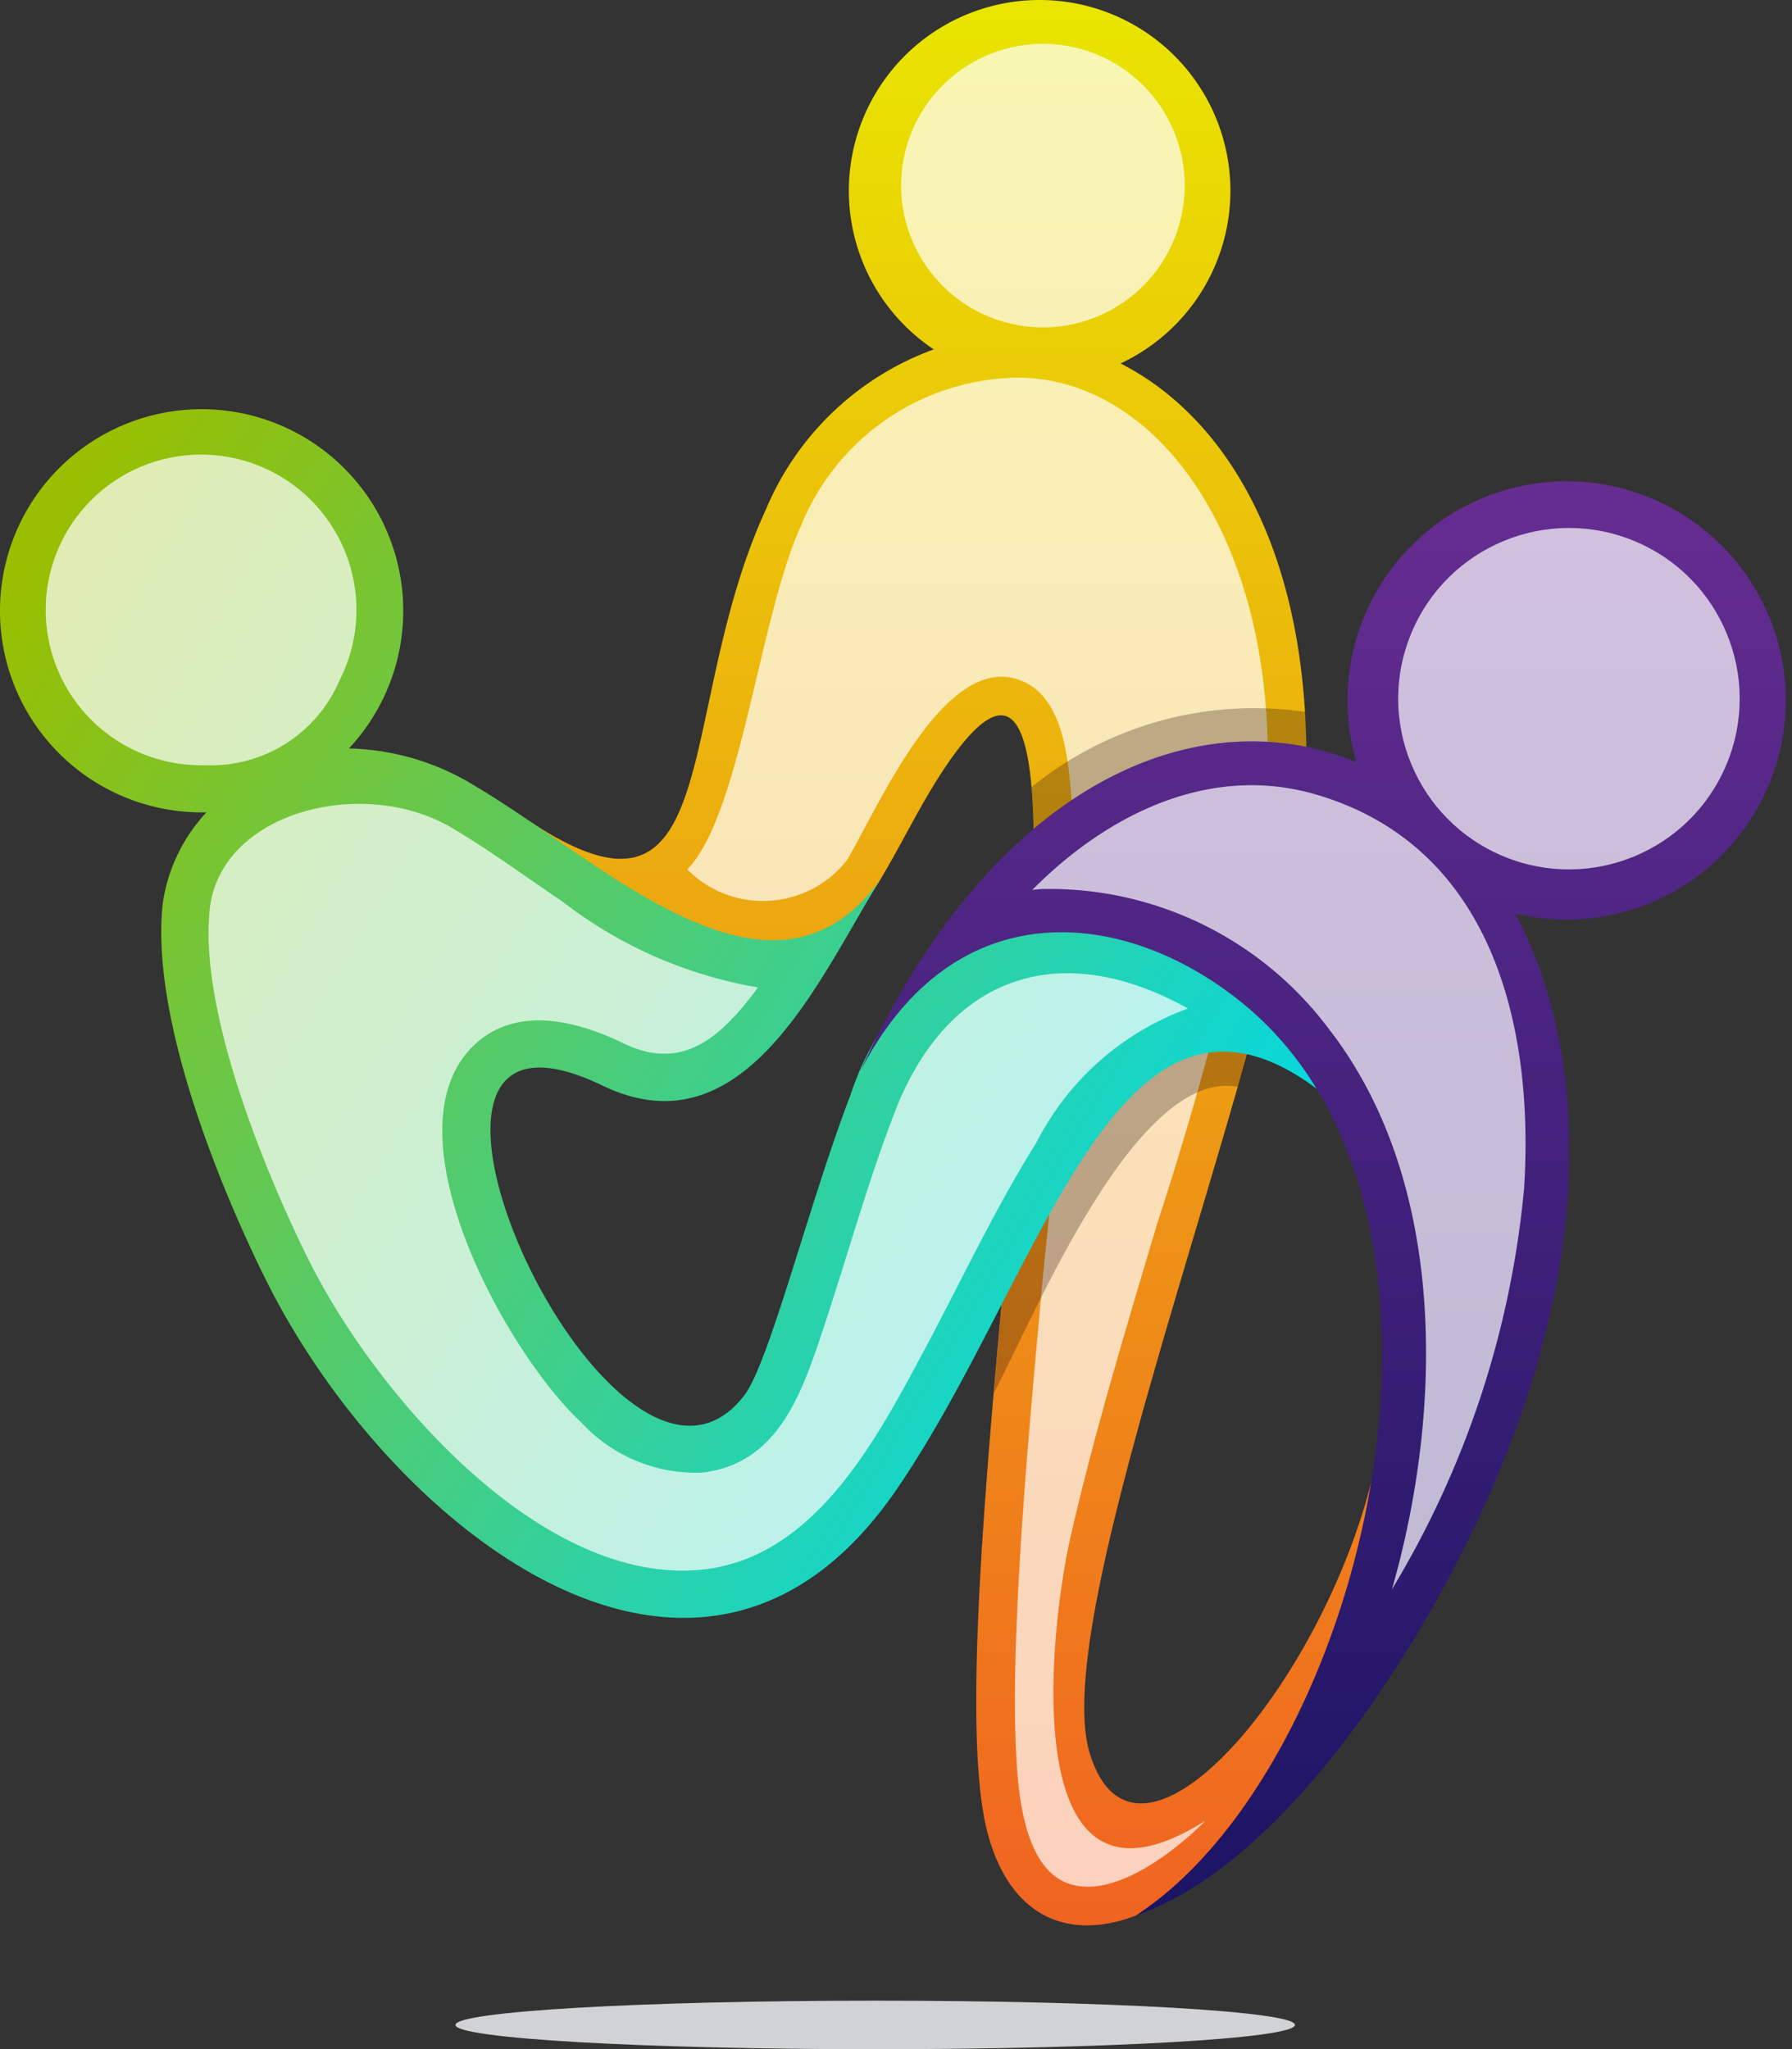 <svg xmlns="http://www.w3.org/2000/svg" xmlns:xlink="http://www.w3.org/1999/xlink" width="39.772" height="45.488" viewBox="0 0 39.772 45.488">
  <rect x="0" y="0" width="39.772" height="45.488" fill="#333333" stroke="none"/>
  <defs>
    <linearGradient id="linear-gradient" x1="0.5" y1="1" x2="0.5" gradientUnits="objectBoundingBox">
      <stop offset="0" stop-color="#f15a24"/>
      <stop offset="1" stop-color="#e9e400"/>
    </linearGradient>
    <linearGradient id="linear-gradient-2" x1="-0.068" y1="0.251" x2="0.857" y2="0.833" gradientUnits="objectBoundingBox">
      <stop offset="0" stop-color="#99bf00"/>
      <stop offset="1" stop-color="#00d9e9"/>
    </linearGradient>
    <linearGradient id="linear-gradient-3" x1="0.5" y1="1" x2="0.5" gradientUnits="objectBoundingBox">
      <stop offset="0" stop-color="#1b1464"/>
      <stop offset="1" stop-color="#662d91"/>
    </linearGradient>
  </defs>
  <g id="Logo_empower" style="isolation: isolate">
    <g id="Capa_1" data-name="Capa 1" transform="translate(0 0)">
      <path id="Trazado_24" data-name="Trazado 24" d="M435.966,620.37c-5.145,0-9.316.238-9.316.539s4.166.539,9.316.539,9.316-.238,9.316-.539S441.11,620.37,435.966,620.37Z" transform="translate(-416.541 -575.96)" fill="#d0d2d3" fill-rule="evenodd"/>
      <path id="Trazado_25" data-name="Trazado 25" d="M452.63,286.211c-1.038-3.369,4.821-17.279,4.808-22.117-.014-4.709-1.846-7.579-4.125-8.737a4.234,4.234,0,1,0-4.146-.312,6.418,6.418,0,0,0-3.719,3.538c-2.084,4.523-.84,9.888-5.289,6.911.389,1.513,5.662,4.942,7.818,1.326.5-.833.9-1.691,1.443-2.5,4.59-6.814-.492,18.6.961,23.729,1.53,5.393,9.708-.959,8.819-10.337C459.279,282.838,453.83,290.12,452.63,286.211Z" transform="translate(-428.443 -247.289)" fill="url(#linear-gradient)"/>
      <path id="Trazado_26" data-name="Trazado 26" d="M477.191,317.71a5.262,5.262,0,0,0-4.781,3.27c-.932,2.024-1.336,6.41-2.531,7.647a2.367,2.367,0,0,0,3.544-.207c.686-1.151,2.109-4.514,3.763-4.021.833.249,1.059,1.231,1.153,1.985.419,3.372-.3,8.332-.612,11.764-.214,2.36-.433,4.736-.533,7.1-.039.926-.063,1.864-.026,2.791s.132,2.719,1.161,3.095c1.006.367,2.381-.714,3.052-1.393-4.266,2.7-3.459-4.285-2.994-6.309.536-2.338,1.243-4.664,1.927-6.962a77.688,77.688,0,0,0,2.25-8.479,10.843,10.843,0,0,0,.2-1.858C482.75,321.007,480.169,317.7,477.191,317.71Z" transform="translate(-454.625 -309.327)" fill="#fff" fill-rule="evenodd" opacity="0.7" style="mix-blend-mode: soft-light;isolation: isolate"/>
      <path id="Trazado_27" data-name="Trazado 27" d="M527.893,380.982c.238,2.678-.4,8.292-.833,13.437.867-1.614,3.138-7.214,5.414-6.785A32.162,32.162,0,0,0,534,380.312q0-.514-.032-1A7.826,7.826,0,0,0,527.893,380.982Z" transform="translate(-504.999 -363.509)" fill="#2f170e" opacity="0.3"/>
      <path id="Trazado_28" data-name="Trazado 28" d="M362.639,335.894a6.131,6.131,0,0,0-2.038,2.928c-.911,2.366-1.8,5.94-2.357,6.666-2.916,3.791-9.09-9.761-3.129-6.868,3.168,1.513,4.82-2.463,6.146-4.577-2.413,3.333-6.137-.389-8.953-2.058a5.566,5.566,0,0,0-2.839-.857,4.475,4.475,0,1,0-3.162,1.418,3.745,3.745,0,0,0-.968,2.009c-.3,2.634,1.4,6.589,2.29,8.374,2.724,5.476,9.623,11.018,13.991,4.654,3.246-4.729,4.88-12.228,9.329-8.9C370.073,335.68,365.4,334.093,362.639,335.894Z" transform="translate(-341.725 -314.514)" fill="url(#linear-gradient-2)"/>
      <path id="Trazado_29" data-name="Trazado 29" d="M356.776,337.424A3.448,3.448,0,1,0,353.8,339.3,3.1,3.1,0,0,0,356.776,337.424Z" transform="translate(-349.244 -322.314)" fill="#fff" fill-rule="evenodd" opacity="0.7" style="mix-blend-mode: soft-light;isolation: isolate"/>
      <path id="Trazado_30" data-name="Trazado 30" d="M395.821,404.03c-.624,1.619-1.081,3.308-1.634,4.952-.455,1.352-.987,2.857-2.64,3.05a3.465,3.465,0,0,1-2.678-1.108c-1.73-1.613-4.4-6.558-2.345-8.417.94-.851,2.271-.494,3.287,0,1.342.649,2.2-.2,2.976-1.245a9.773,9.773,0,0,1-4.354-1.916c-.8-.539-1.6-1.126-2.427-1.619-1.98-1.174-5.142-.368-5.386,1.786-.251,2.224,1.206,5.811,2.187,7.785,1.471,2.958,5.066,7.131,8.586,6.9,2.585-.167,3.983-2.829,5.072-4.864.824-1.537,1.575-3.154,2.5-4.628a6.116,6.116,0,0,1,3.365-2.976C399.455,400.127,396.977,401.029,395.821,404.03Z" transform="translate(-375.963 -379.343)" fill="#fff" fill-rule="evenodd" opacity="0.7" style="mix-blend-mode: soft-light;isolation: isolate"/>
      <path id="Trazado_31" data-name="Trazado 31" d="M516.982,337.11a4.864,4.864,0,0,0-3.833,6.162c-3.452-1.428-8.043.357-11.01,6.864,2.1-4.085,5.952-3.619,8.543-1.463,5.637,4.695,2.6,16.943-2.433,20.205,2.92-1.011,5.582-4.848,7.119-7.818,3.143-6.071,3.034-11.172,1.309-14.426a4.865,4.865,0,1,0,.3-9.523Z" transform="translate(-483.045 -326.355)" fill="url(#linear-gradient-3)"/>
      <path id="Trazado_32" data-name="Trazado 32" d="M540.485,393.918c-2.371-.688-4.642.462-6.285,2.121.071-.008.144-.015.218-.02a7.743,7.743,0,0,1,6.364,3.107c2.631,3.385,2.538,8.473,1.4,12.438a20.937,20.937,0,0,0,2.933-8.9C545.348,398.961,544.355,395.042,540.485,393.918Z" transform="translate(-511.289 -376.285)" fill="#fff" fill-rule="evenodd" opacity="0.7" style="mix-blend-mode: soft-light;isolation: isolate"/>
      <circle id="Elipse_1" data-name="Elipse 1" cx="3.789" cy="3.789" r="3.789" transform="translate(29.871 17.56) rotate(-67.5)" fill="#fff" opacity="0.7" style="mix-blend-mode: soft-light;isolation: isolate"/>
      <circle id="Elipse_2" data-name="Elipse 2" cx="3.147" cy="3.147" r="3.147" transform="translate(19.361 6.46) rotate(-76.72)" fill="#fff" opacity="0.7" style="mix-blend-mode: soft-light;isolation: isolate"/>
    </g>
  </g>
</svg>
